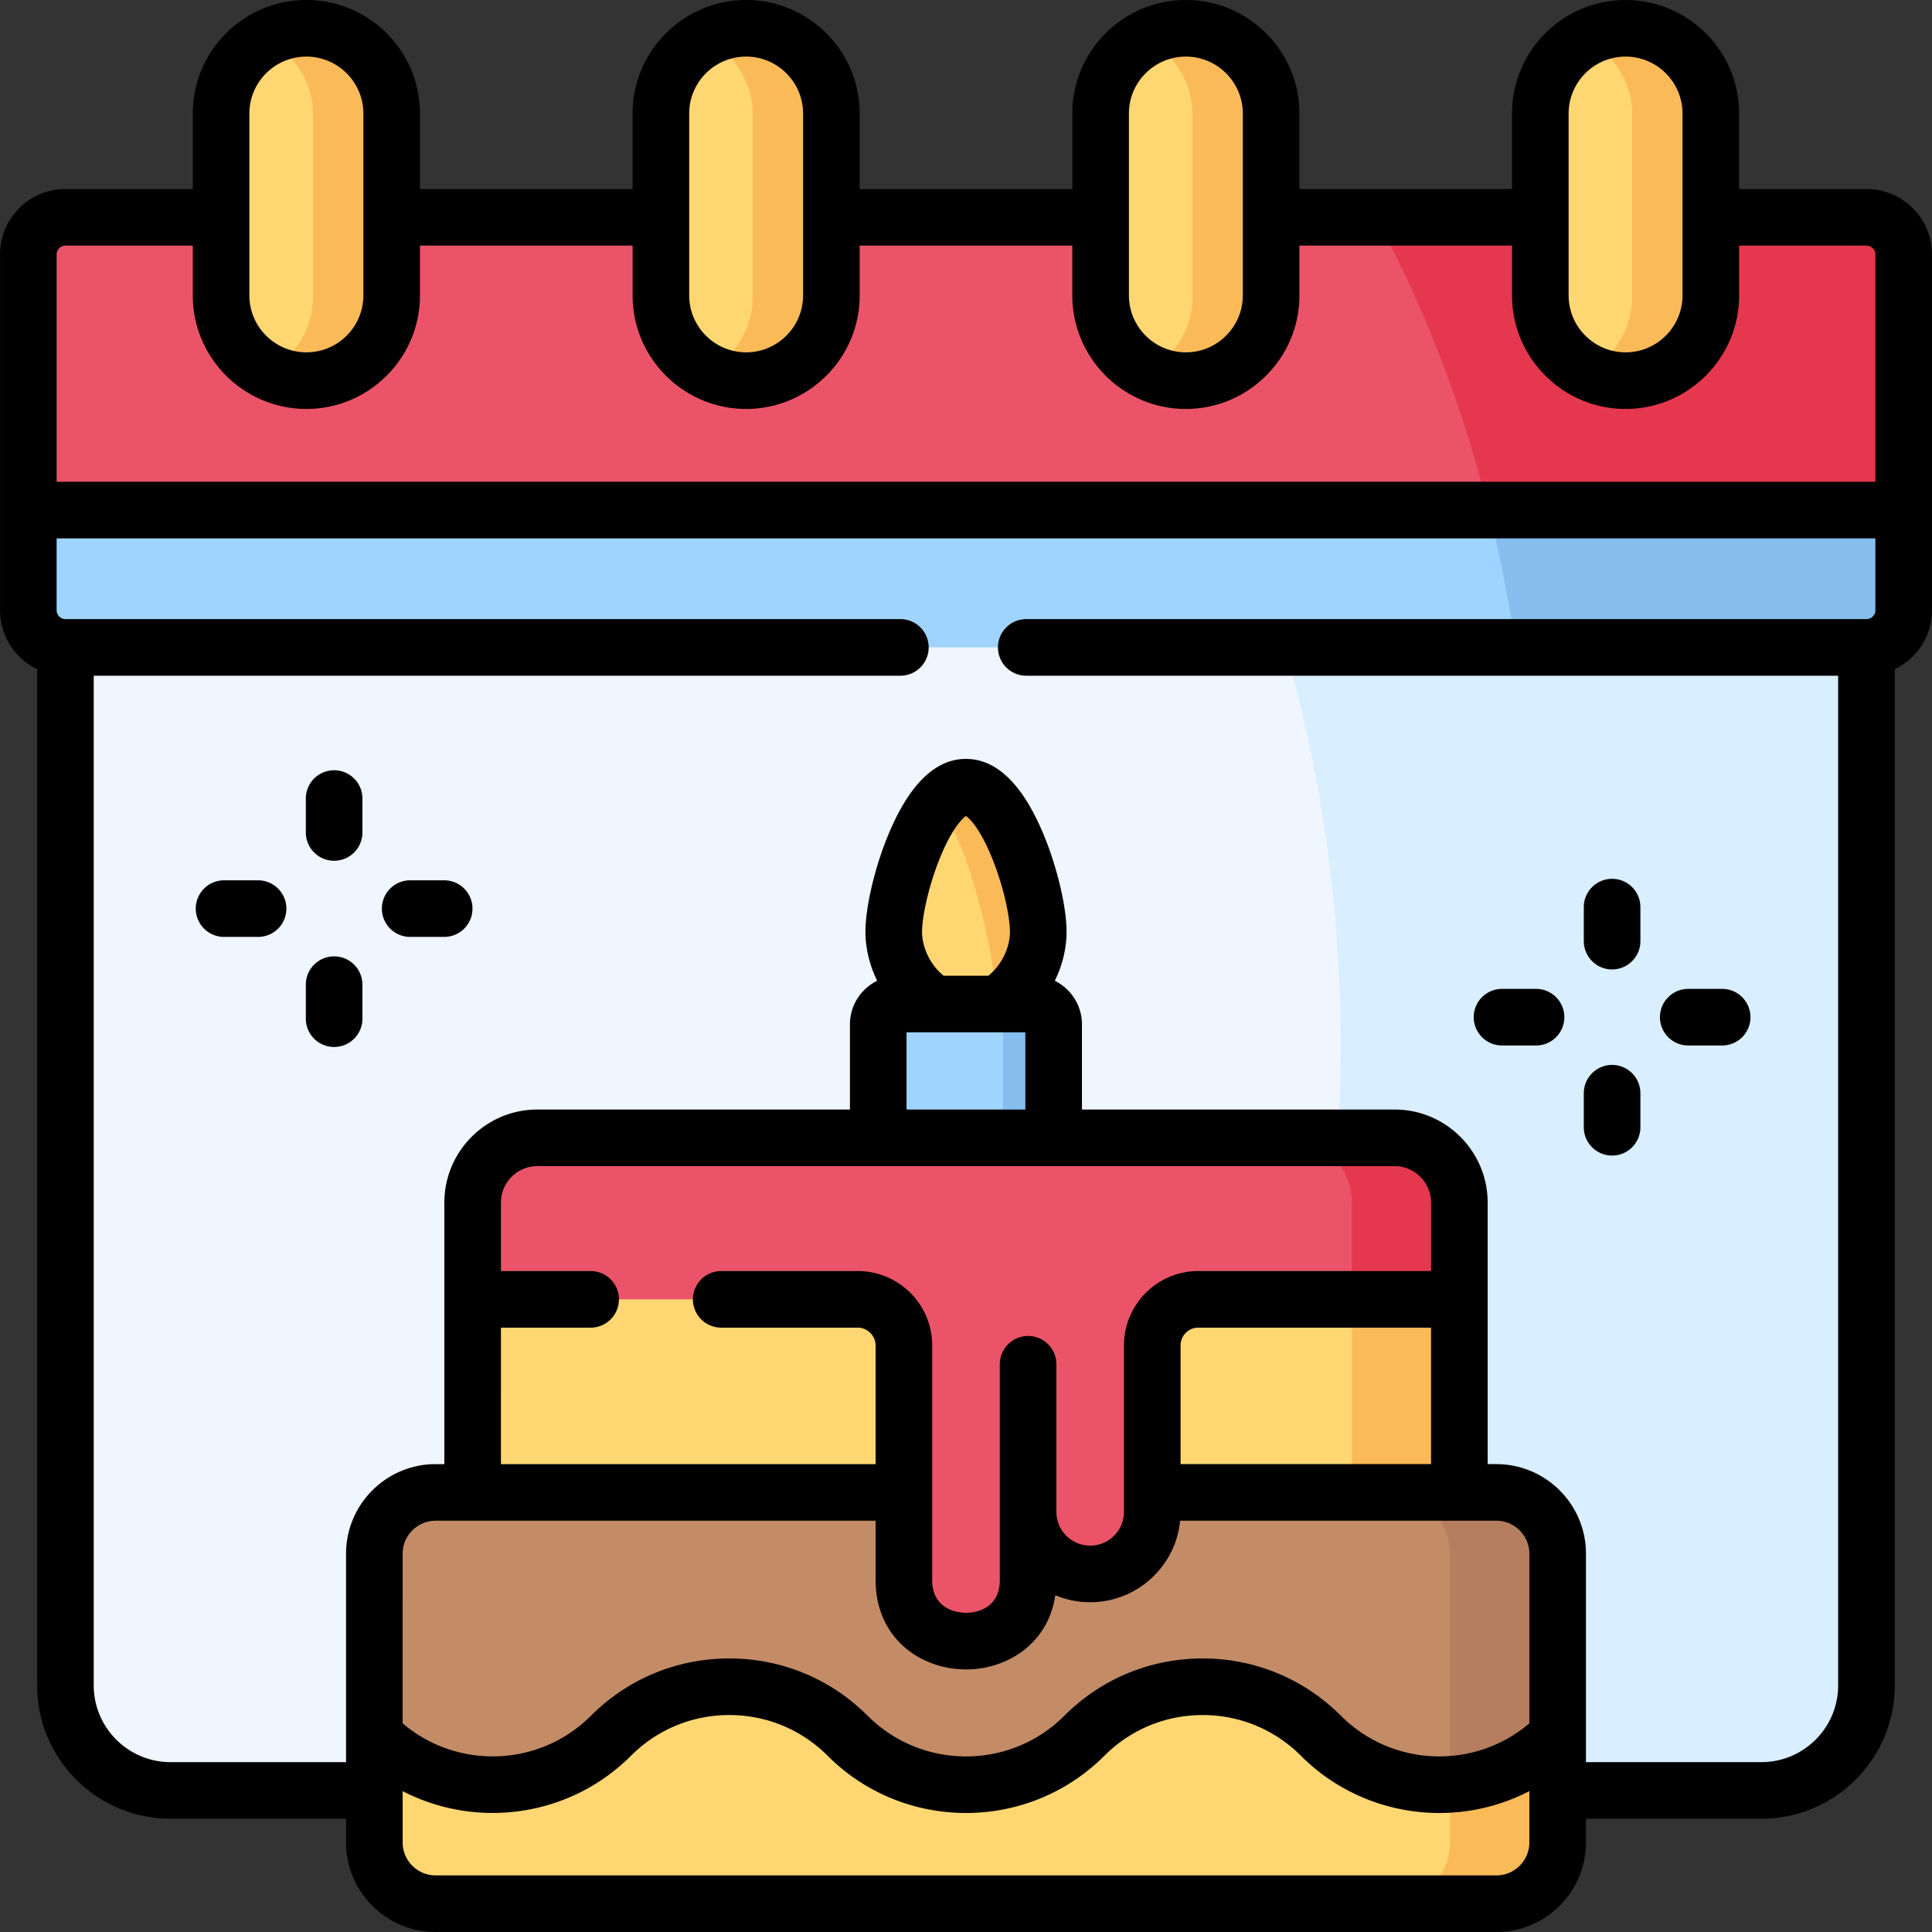<svg xmlns="http://www.w3.org/2000/svg" width="512" height="512"><rect width="100%" height="100%" fill="#333333" stroke="none"/><path fill="#eff6ff" fill-rule="evenodd" d="M17.343 171.57v275.075c0 15.335 12.529 27.836 27.836 27.836h421.615c15.307 0 27.836-12.529 27.836-27.836V171.57l-243.588-18.198z" clip-rule="evenodd"/><path fill="#ffd772" fill-rule="evenodd" d="m125.255 395.508 114.29 17.541 12.487-51.5c0-6.718-19.071-29.173-25.789-29.173l-100.988 11.967zM99.205 488.257c0 8.929 7.313 16.243 16.242 16.243h281.105c8.929 0 16.242-7.313 16.242-16.243v-28.261l-152.387-39.674S99.205 456.691 99.205 459.996v14.485z" clip-rule="evenodd"/><path fill="#fbba58" fill-rule="evenodd" d="M384.279 488.257c0 8.929-7.313 16.243-16.242 16.243h28.516c8.929 0 16.242-7.313 16.242-16.243v-28.261c-7.937 7.937-18.113 12.246-28.516 12.898v1.587z" clip-rule="evenodd"/><path fill="#ffd772" fill-rule="evenodd" d="m294.188 357.668 12.399 65.299 80.159-27.46v-51.166l-70.24-11.967c-30.749-2.479-22.318 25.294-22.318 25.294" clip-rule="evenodd"/><path fill="#fbba58" fill-rule="evenodd" d="M358.257 344.342v51.166h28.488v-51.166z" clip-rule="evenodd"/><path fill="#9fd4fe" fill-rule="evenodd" d="M232.742 271.463v30.076l23.244 12.387 23.244-12.387v-30.076c0-2.976-2.438-5.386-5.386-5.386h-35.687c-2.977 0-5.415 2.41-5.415 5.386M17.343 171.57h477.286c5.357 0 9.723-4.28 9.864-9.609v-26.788L259.16 112.326 7.507 135.173v26.731c.085 5.329 4.478 9.666 9.836 9.666" clip-rule="evenodd"/><path fill="#c38c66" fill-rule="evenodd" d="M99.205 411.75v48.246c17.319 17.32 45.382 17.32 62.701 0s45.41-17.32 62.729 0 45.41 17.32 62.729 0 45.382-17.32 62.701 0 45.41 17.32 62.729 0V411.75c0-8.929-7.313-16.243-16.242-16.243H115.446c-8.927.001-16.241 7.314-16.241 16.243" clip-rule="evenodd"/><path fill="#eb5468" fill-rule="evenodd" d="M227.328 344.342c6.718 0 12.217 5.499 12.217 12.217v62.135c0 21.628 32.909 21.628 32.909 0v-18.028c0 9.043 7.398 16.441 16.441 16.441s16.469-7.398 16.469-16.441v-44.107c0-6.718 5.471-12.217 12.189-12.217h69.192v-25.625c0-9.439-7.71-17.178-17.149-17.178H142.404c-9.439 0-17.149 7.739-17.149 17.178v25.625z" clip-rule="evenodd"/><path fill="#e5384f" fill-rule="evenodd" d="M358.257 318.717v25.625h28.488v-25.625c0-9.439-7.71-17.178-17.149-17.178H341.08c9.439 0 17.177 7.738 17.177 17.178" clip-rule="evenodd"/><path fill="#b57f5f" fill-rule="evenodd" d="M384.279 411.75v61.144c10.403-.652 20.579-4.961 28.516-12.898V411.75c0-8.929-7.313-16.243-16.242-16.243h-28.516c8.957.001 16.242 7.314 16.242 16.243" clip-rule="evenodd"/><path fill="#ffd772" fill-rule="evenodd" d="M255.986 208.619c-10.573 0-19.133 27.723-19.133 38.296 0 7.654 4.479 15.449 10.97 19.162l8.164 6.86 8.192-6.86c6.491-3.713 10.97-11.509 10.97-19.162-.001-10.573-8.562-38.296-19.163-38.296" clip-rule="evenodd"/><path fill="#fbba58" fill-rule="evenodd" d="M248.134 215.195c7.058 0 18 46.658 15.137 50.882a24 24 0 0 1-1.644 2.126l2.551-2.126c6.491-3.713 10.97-11.509 10.97-19.162 0-10.573-8.56-38.296-19.162-38.296-3.288 0-6.378 2.665-9.071 6.69.397-.086-4.28-.114 1.219-.114" clip-rule="evenodd"/><path fill="#85beef" fill-rule="evenodd" d="M265.822 271.463v30.076h13.408v-30.076c0-2.976-2.438-5.386-5.386-5.386h-13.436c2.976 0 5.414 2.41 5.414 5.386" clip-rule="evenodd"/><path fill="#d9eeff" fill-rule="evenodd" d="M494.629 446.645V171.57H340.513c9.524 32.712 14.768 68.372 14.768 105.704 0 8.164-.255 16.271-.737 24.265h15.052c9.439 0 17.149 7.739 17.149 17.178v76.791h9.808c8.929 0 16.242 7.313 16.242 16.243v62.731h53.999c15.306-.001 27.835-12.53 27.835-27.837" clip-rule="evenodd"/><path fill="#eb5468" fill-rule="evenodd" d="M7.507 135.173h496.987V67.198c-.142-5.301-4.507-9.609-9.864-9.609H17.344c-5.357 0-9.751 4.337-9.836 9.666v67.918z" clip-rule="evenodd"/><path fill="#ffd772" fill-rule="evenodd" d="M81.206 7.5c12.415 0 22.592 10.148 22.592 22.592v48.189c0 12.416-10.176 22.592-22.592 22.592-12.444 0-22.62-10.176-22.62-22.592V30.092c0-12.444 10.176-22.592 22.62-22.592M197.735 7.5c12.415 0 22.592 10.148 22.592 22.592v48.189c0 12.416-10.176 22.592-22.592 22.592-12.444 0-22.592-10.176-22.592-22.592V30.092C175.144 17.648 185.291 7.5 197.735 7.5M314.265 7.5c12.415 0 22.592 10.148 22.592 22.592v48.189c0 12.416-10.176 22.592-22.592 22.592-12.444 0-22.592-10.176-22.592-22.592V30.092c0-12.444 10.148-22.592 22.592-22.592" clip-rule="evenodd"/><path fill="#e5384f" fill-rule="evenodd" d="M394.512 135.173h109.982V67.198c-.142-5.301-4.507-9.609-9.864-9.609h-41.243v20.693c0 12.416-10.176 22.592-22.592 22.592s-22.592-10.176-22.592-22.592V57.588H364.55c11.14 20.438 20.296 42.973 27.127 67.068a409 409 0 0 1 2.835 10.517" clip-rule="evenodd"/><path fill="#85beef" fill-rule="evenodd" d="M401.683 171.57h92.946c5.357 0 9.723-4.28 9.864-9.609v-26.788H394.512a372 372 0 0 1 7.171 36.397" clip-rule="evenodd"/><path fill="#ffd772" fill-rule="evenodd" d="M430.794 7.5c12.415 0 22.592 10.148 22.592 22.592v48.189c0 12.416-10.176 22.592-22.592 22.592s-22.592-10.176-22.592-22.592V30.092C408.203 17.648 418.379 7.5 430.794 7.5" clip-rule="evenodd"/><path fill="#fbba58" fill-rule="evenodd" d="M103.797 57.588V30.092c0-12.444-10.176-22.592-22.592-22.592-3.883 0-7.568.992-10.771 2.721 7.427 3.742 12.529 11.395 12.529 20.211v48.189c0 8.532-4.79 16.016-11.849 19.871a22.7 22.7 0 0 0 10.091 2.381c12.415 0 22.592-10.176 22.592-22.592zM220.327 57.588V30.092c0-12.444-10.176-22.592-22.592-22.592a22.5 22.5 0 0 0-10.743 2.721c7.398 3.742 12.501 11.395 12.501 20.211v48.189c0 8.532-4.79 16.016-11.849 19.871a22.7 22.7 0 0 0 10.091 2.381c12.415 0 22.592-10.176 22.592-22.592zM336.856 57.588V30.092c0-12.444-10.176-22.592-22.592-22.592-3.883 0-7.54.992-10.743 2.721 7.398 3.742 12.5 11.395 12.5 20.211v48.189c0 8.532-4.79 16.016-11.849 19.871 3.061 1.502 6.463 2.381 10.091 2.381 12.415 0 22.592-10.176 22.592-22.592zM453.386 57.588V30.092c0-12.444-10.176-22.592-22.592-22.592-3.883 0-7.54.992-10.743 2.721 7.398 3.742 12.5 11.395 12.5 20.211v48.189c0 8.532-4.79 16.016-11.82 19.871 3.033 1.502 6.463 2.381 10.063 2.381 12.415 0 22.592-10.176 22.592-22.592z" clip-rule="evenodd"/><path d="M494.629 50.088h-33.743V30.092C460.886 13.5 447.387 0 430.794 0s-30.091 13.5-30.091 30.092v19.996h-56.347V30.092C344.356 13.5 330.857 0 314.265 0s-30.092 13.5-30.092 30.092v19.996h-56.346V30.092C227.827 13.5 214.328 0 197.735 0s-30.092 13.5-30.092 30.092v19.996h-56.346V30.092C111.297 13.5 97.798 0 81.206 0c-16.608 0-30.12 13.5-30.12 30.092v19.996H17.343C7.784 50.088.007 57.865.007 67.424v94.309c0 6.871 4.027 12.802 9.836 15.606v269.305c0 19.484 15.852 35.336 35.335 35.336h46.527v6.276c0 13.092 10.651 23.743 23.742 23.743h281.105c13.092 0 23.742-10.651 23.742-23.743v-6.276h46.498c19.484 0 35.336-15.852 35.336-35.336V177.345c5.825-2.801 9.864-8.736 9.864-15.612V67.425c.001-9.56-7.789-17.337-17.363-17.337m-78.926-19.996c0-8.322 6.77-15.092 15.091-15.092s15.092 6.771 15.092 15.092v48.189c0 8.322-6.771 15.092-15.092 15.092s-15.091-6.771-15.091-15.092zm-116.53 0c0-8.322 6.771-15.092 15.092-15.092s15.092 6.771 15.092 15.092v48.189c0 8.322-6.771 15.092-15.092 15.092s-15.092-6.771-15.092-15.092zm-116.529 0c0-8.322 6.77-15.092 15.092-15.092 8.321 0 15.091 6.771 15.091 15.092v48.189c0 8.322-6.77 15.092-15.091 15.092s-15.092-6.771-15.092-15.092zm-116.558 0C66.086 21.77 72.869 15 81.206 15c8.322 0 15.092 6.771 15.092 15.092v48.189c0 8.322-6.77 15.092-15.092 15.092-8.337 0-15.12-6.771-15.12-15.092zM17.343 65.088h33.743v13.193c0 16.593 13.512 30.092 30.12 30.092 16.593 0 30.092-13.5 30.092-30.092V65.088h56.346v13.193c0 16.593 13.499 30.092 30.092 30.092s30.091-13.5 30.091-30.092V65.088h56.346v13.193c0 16.593 13.499 30.092 30.092 30.092s30.092-13.5 30.092-30.092V65.088h56.347v13.193c0 16.593 13.499 30.092 30.091 30.092 16.593 0 30.092-13.5 30.092-30.092V65.088h33.743c1.304 0 2.364 1.048 2.364 2.336v60.248H15.007V67.425c0-1.267 1.07-2.337 2.336-2.337m115.412 286.754h23.766a7.5 7.5 0 0 0 0-15h-23.766v-18.125c0-5.336 4.329-9.678 9.649-9.678h227.191c5.32 0 9.649 4.342 9.649 9.678v18.125h-61.692c-10.856 0-19.688 8.845-19.688 19.718v44.107c0 4.93-4.023 8.941-8.969 8.941-4.93 0-8.94-4.011-8.94-8.941v-39.118c0-4.142-3.357-7.5-7.5-7.5s-7.5 3.358-7.5 7.5v57.146c0 8.301-7.46 8.721-8.955 8.721s-8.955-.42-8.955-8.721V356.56c0-10.873-8.845-19.718-19.717-19.718h-36.197a7.5 7.5 0 0 0 0 15h36.197c2.557 0 4.717 2.161 4.717 4.718v31.448h-99.291zm111.598-104.927c0-3.653 1.5-11.213 4.365-18.595 3.146-8.101 6.088-11.283 7.273-12.069 1.185.781 4.132 3.954 7.282 12.055 2.872 7.383 4.374 14.95 4.374 18.609 0 4.347-2.337 8.984-5.732 11.662h-11.83c-3.396-2.678-5.732-7.315-5.732-11.662m-4.111 26.662h31.487v20.461h-31.487zm72.622 114.43V356.56c0-2.602 2.104-4.718 4.688-4.718h61.692v36.166zm-80.819 15v15.688c0 15.573 12.051 23.721 23.955 23.721 10.822 0 21.765-6.734 23.666-19.659a23.8 23.8 0 0 0 9.229 1.851c12.426 0 22.671-9.494 23.853-21.6h83.805c4.82 0 8.742 3.922 8.742 8.743v44.955c-14.464 12.313-36.266 11.65-49.926-2.012-9.793-9.793-22.811-15.187-36.654-15.187s-26.861 5.393-36.654 15.187c-14.369 14.37-37.751 14.37-52.122 0-9.793-9.793-22.815-15.187-36.667-15.187s-26.875 5.393-36.668 15.187c-13.653 13.653-35.441 14.317-49.898 2.012V411.75c0-4.821 3.922-8.743 8.742-8.743zM396.553 497H115.447c-4.82 0-8.742-3.922-8.742-8.743v-13.59c19.518 10.099 44.156 6.98 60.504-9.368 6.96-6.96 16.215-10.793 26.062-10.793 9.846 0 19.101 3.833 26.061 10.793 20.22 20.22 53.118 20.219 73.336 0 6.96-6.96 16.21-10.793 26.047-10.793s19.087 3.833 26.047 10.793c10.109 10.109 23.389 15.164 36.669 15.164a51.9 51.9 0 0 0 23.864-5.795v13.589c0 4.821-3.922 8.743-8.742 8.743m70.24-30.019h-46.498V411.75c0-13.092-10.65-23.743-23.742-23.743h-2.308v-69.291c0-13.607-11.058-24.678-24.649-24.678H286.73v-22.576c0-5.059-2.938-9.434-7.191-11.542 1.988-4.049 3.109-8.527 3.109-13.006 0-6.639-2.546-17.337-6.19-26.017-5.511-13.125-12.398-19.779-20.471-19.779-8.062 0-14.941 6.656-20.448 19.782-3.642 8.682-6.186 19.379-6.186 26.014 0 4.477 1.12 8.954 3.107 13.001-4.268 2.105-7.217 6.483-7.217 11.547v22.576h-82.838c-13.592 0-24.649 11.071-24.649 24.678v69.291h-2.308c-13.091 0-23.742 10.651-23.742 23.743v55.231H45.178c-11.213 0-20.335-9.123-20.335-20.336V179.07H238.61a7.5 7.5 0 0 0 0-15H17.343c-1.266 0-2.336-1.07-2.336-2.336v-19.061h481.986v19.061c0 1.288-1.061 2.336-2.364 2.336H271.973c-4.143 0-7.5 3.358-7.5 7.5s3.357 7.5 7.5 7.5h215.156v267.575c0 11.213-9.123 20.336-20.336 20.336"/><path d="M407.068 262.064h-9.014c-4.143 0-7.5 3.358-7.5 7.5s3.357 7.5 7.5 7.5h9.014c4.143 0 7.5-3.358 7.5-7.5s-3.357-7.5-7.5-7.5M456.391 262.064h-8.985c-4.143 0-7.5 3.358-7.5 7.5s3.357 7.5 7.5 7.5h8.985a7.5 7.5 0 0 0 0-15M427.223 282.218a7.5 7.5 0 0 0-7.5 7.5v9.014c0 4.142 3.357 7.5 7.5 7.5s7.5-3.358 7.5-7.5v-9.014a7.5 7.5 0 0 0-7.5-7.5M427.223 232.895a7.5 7.5 0 0 0-7.5 7.5v9.014c0 4.142 3.357 7.5 7.5 7.5s7.5-3.358 7.5-7.5v-9.014a7.5 7.5 0 0 0-7.5-7.5M68.394 233.292H59.38a7.5 7.5 0 0 0 0 15h9.014a7.5 7.5 0 0 0 0-15M117.715 233.292h-9.014a7.5 7.5 0 0 0 0 15h9.014a7.5 7.5 0 0 0 0-15M88.547 253.446a7.5 7.5 0 0 0-7.5 7.5v9.014a7.5 7.5 0 0 0 15 0v-9.014a7.5 7.5 0 0 0-7.5-7.5M88.547 204.124a7.5 7.5 0 0 0-7.5 7.5v8.986a7.5 7.5 0 0 0 15 0v-8.986a7.5 7.5 0 0 0-7.5-7.5"/></svg>
